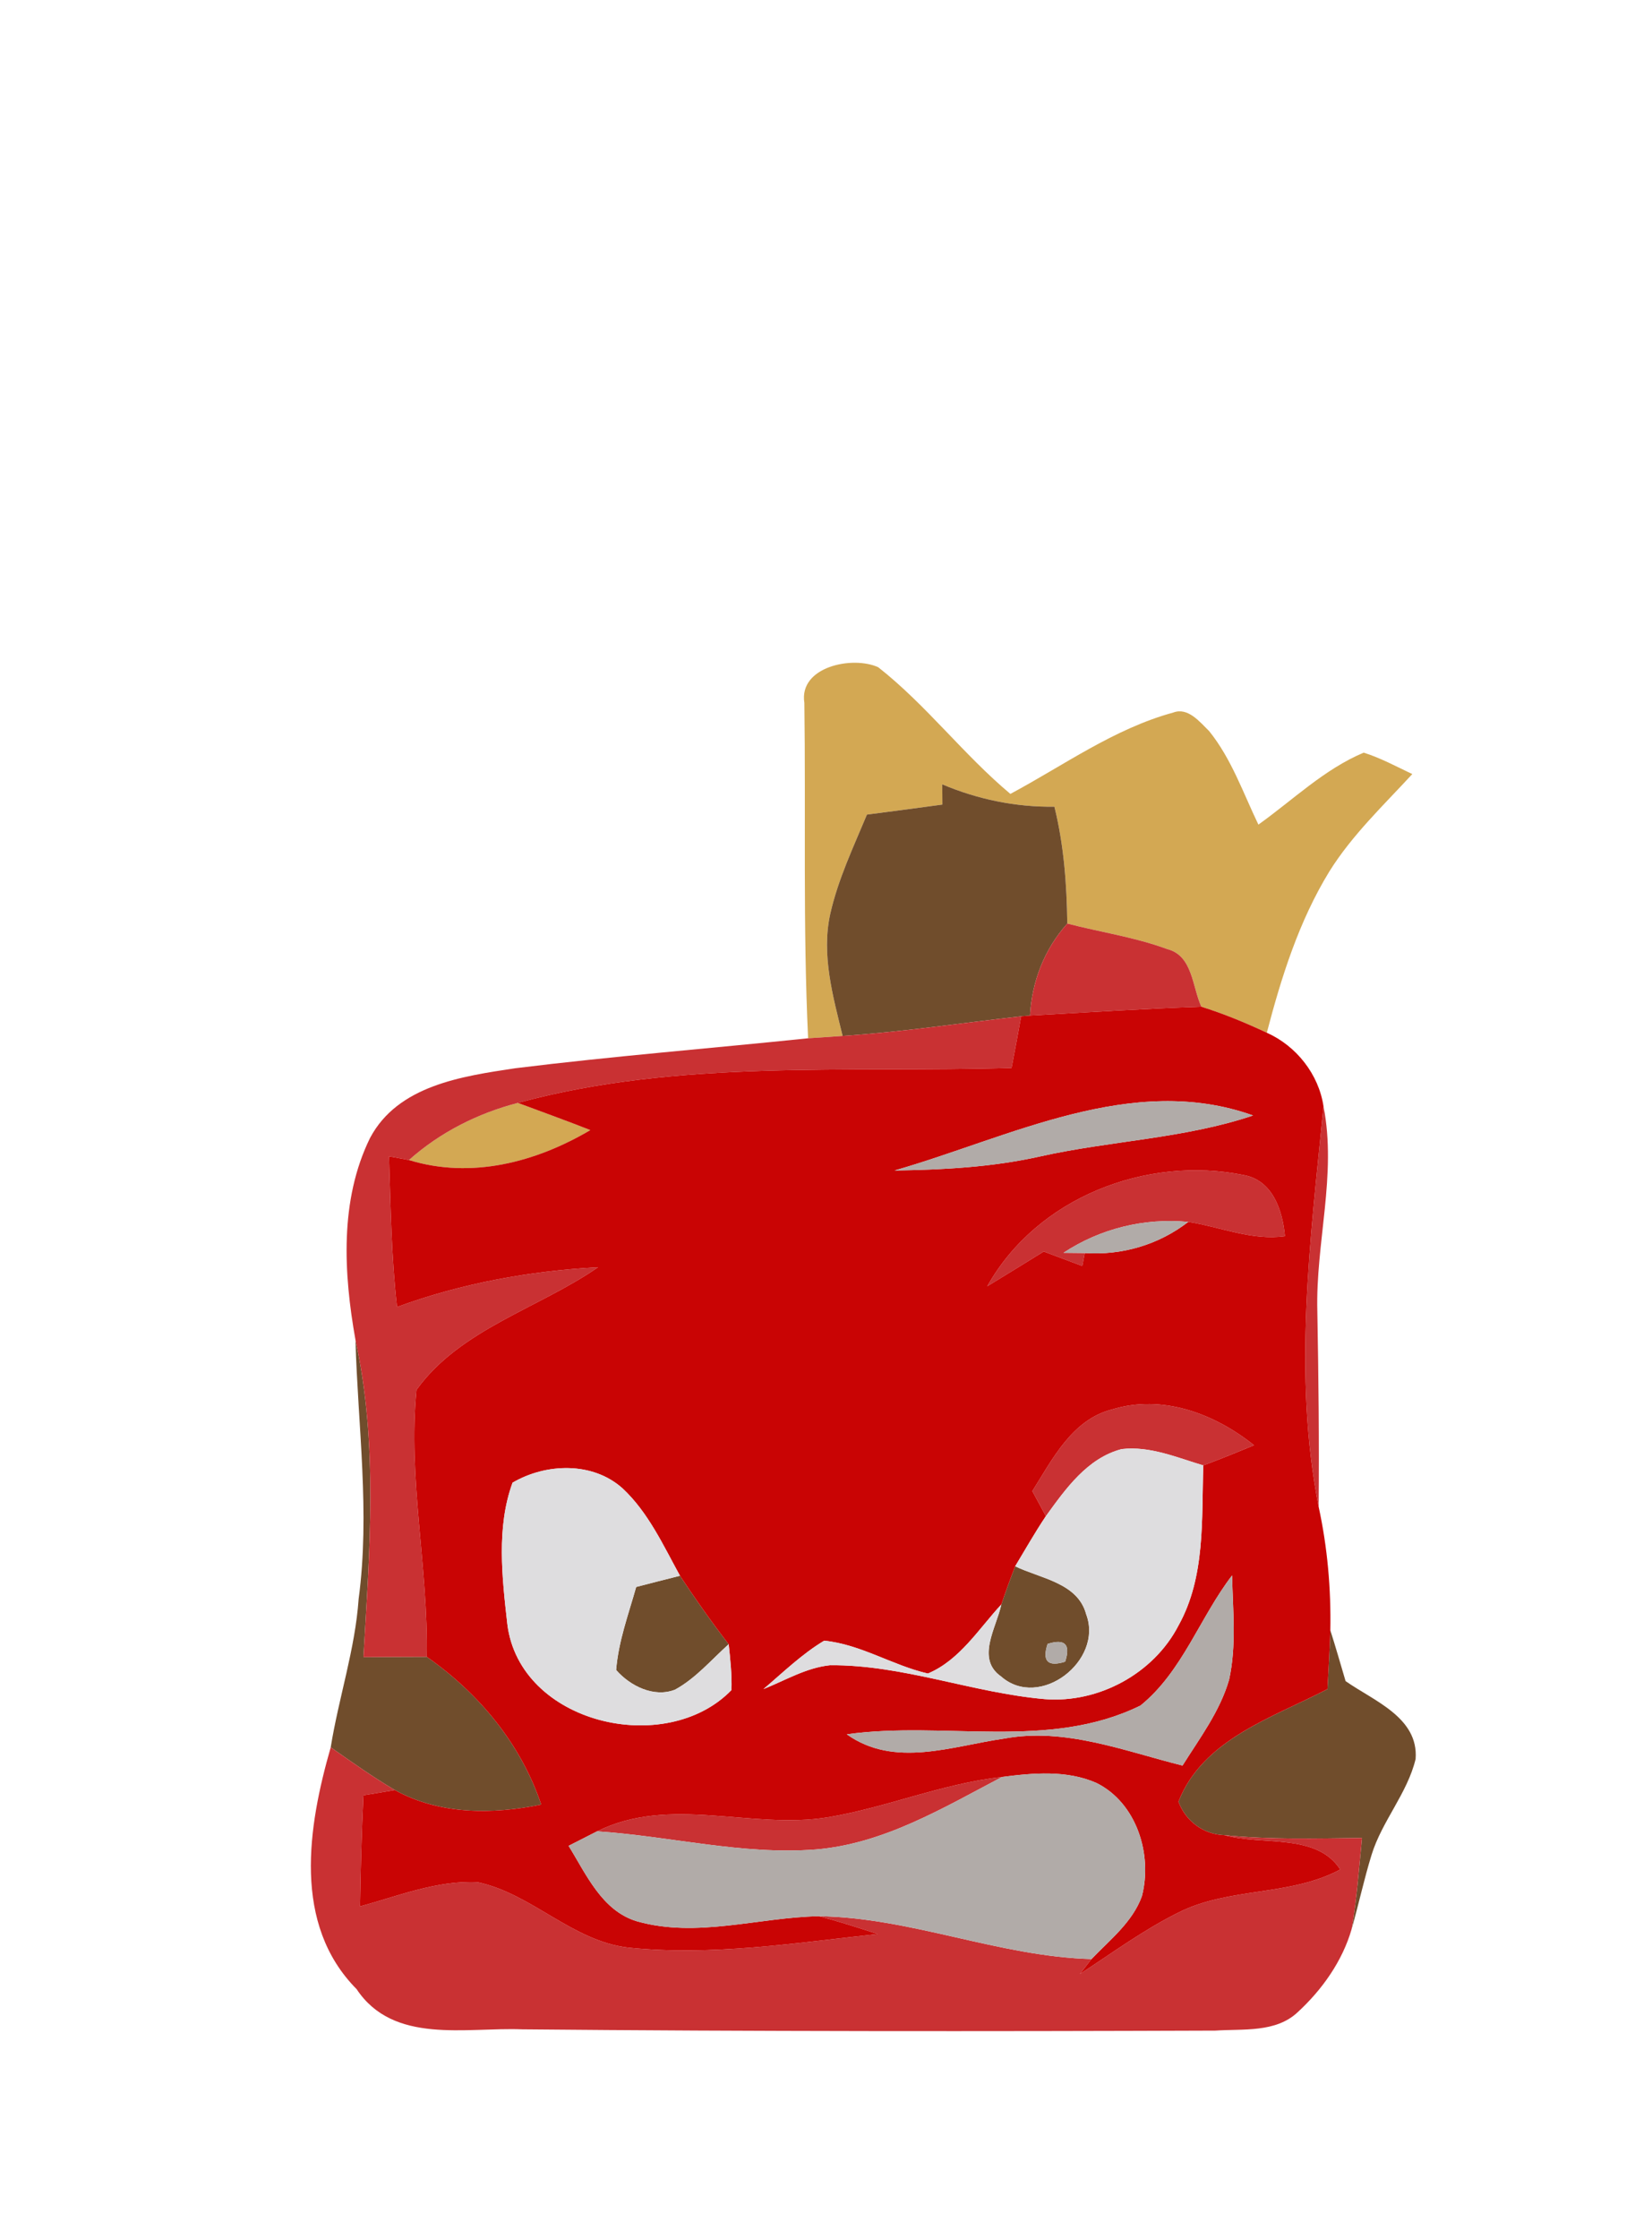 <?xml version="1.0" encoding="UTF-8" ?>
<!DOCTYPE svg PUBLIC "-//W3C//DTD SVG 1.1//EN" "http://www.w3.org/Graphics/SVG/1.1/DTD/svg11.dtd">
<svg width="155pt" height="210pt" viewBox="0 0 155 210" version="1.1" xmlns="http://www.w3.org/2000/svg">
<g id="#d3a853ff">
<path fill="#d3a853" opacity="1.00" d=" M 75.47 65.92 C 74.93 62.52 80.00 61.48 82.40 62.58 C 86.91 66.12 90.40 70.78 94.80 74.46 C 99.81 71.78 104.54 68.34 110.08 66.83 C 111.46 66.30 112.58 67.72 113.45 68.57 C 115.54 71.16 116.64 74.37 118.07 77.34 C 121.31 75.03 124.24 72.15 127.95 70.59 C 129.54 71.09 131.01 71.89 132.51 72.60 C 129.80 75.54 126.86 78.32 124.73 81.73 C 121.88 86.38 120.23 91.62 118.86 96.86 C 116.86 95.92 114.82 95.08 112.72 94.42 C 111.85 92.55 111.92 89.61 109.50 89.01 C 106.47 87.89 103.25 87.43 100.14 86.62 C 100.09 82.94 99.82 79.25 98.93 75.66 C 95.31 75.71 91.73 74.97 88.40 73.56 C 88.41 74.20 88.42 74.83 88.42 75.46 C 86.06 75.78 83.70 76.10 81.34 76.40 C 80.07 79.45 78.63 82.47 77.90 85.71 C 77.05 89.55 78.15 93.44 79.06 97.16 C 77.98 97.24 76.90 97.31 75.82 97.38 C 75.33 86.90 75.61 76.41 75.47 65.92 Z" />
<path fill="#d3a853" opacity="1.00" d=" M 38.37 108.80 C 41.29 106.20 44.82 104.42 48.59 103.44 C 50.86 104.28 53.14 105.11 55.39 105.99 C 50.27 109.01 44.22 110.60 38.37 108.80 Z" />
</g>
<g id="#704d2cff">
<path fill="#704d2c" opacity="1.00" d=" M 88.40 73.56 C 91.73 74.97 95.31 75.71 98.93 75.66 C 99.82 79.25 100.09 82.94 100.14 86.62 C 97.99 89.02 96.82 92.04 96.64 95.25 L 95.81 95.32 C 90.23 95.94 84.67 96.79 79.06 97.16 C 78.15 93.44 77.05 89.55 77.90 85.71 C 78.63 82.47 80.07 79.45 81.34 76.40 C 83.70 76.10 86.06 75.78 88.42 75.46 C 88.42 74.83 88.41 74.20 88.40 73.56 Z" />
<path fill="#704d2c" opacity="1.00" d=" M 33.35 125.66 C 35.50 135.45 34.68 145.50 34.10 155.42 C 36.08 155.40 38.06 155.40 40.04 155.39 C 44.94 158.82 48.86 163.54 50.78 169.25 C 46.19 170.19 41.25 170.21 37.05 167.89 C 34.97 166.66 33.00 165.26 31.03 163.88 C 31.78 159.21 33.32 154.70 33.65 149.96 C 34.73 141.88 33.58 133.75 33.35 125.66 Z" />
<path fill="#704d2c" opacity="1.00" d=" M 59.69 148.84 C 61.06 148.48 62.43 148.14 63.80 147.79 C 65.25 149.98 66.76 152.13 68.37 154.21 C 66.74 155.67 65.28 157.41 63.34 158.47 C 61.36 159.25 59.13 158.13 57.81 156.63 C 58.02 153.95 58.97 151.40 59.69 148.84 Z" />
<path fill="#704d2c" opacity="1.00" d=" M 95.25 146.90 C 97.61 148.05 101.12 148.44 101.91 151.40 C 103.56 155.75 97.54 160.42 93.92 157.23 C 91.54 155.57 93.50 152.64 93.95 150.48 C 94.36 149.27 94.79 148.08 95.25 146.90 M 98.29 154.18 C 97.76 155.80 98.31 156.36 99.94 155.85 C 100.47 154.22 99.92 153.67 98.29 154.18 Z" />
<path fill="#704d2c" opacity="1.00" d=" M 124.82 152.90 C 125.32 154.48 125.78 156.07 126.25 157.67 C 128.88 159.52 133.12 161.08 132.82 164.98 C 132.04 168.21 129.67 170.79 128.69 173.96 C 127.98 176.26 127.48 178.61 126.82 180.92 C 127.30 178.09 127.51 175.23 127.79 172.38 C 123.49 172.43 119.17 172.55 114.88 172.12 C 112.91 172.05 111.25 170.81 110.57 168.98 C 112.85 163.11 119.43 161.09 124.55 158.42 C 124.65 156.58 124.76 154.74 124.82 152.90 Z" />
</g>
<g id="#c93133ff">
<path fill="#c93133" opacity="1.00" d=" M 96.64 95.25 C 96.82 92.04 97.99 89.02 100.14 86.62 C 103.25 87.43 106.47 87.89 109.50 89.01 C 111.92 89.61 111.85 92.55 112.72 94.42 C 107.35 94.60 102.00 94.95 96.64 95.25 Z" />
<path fill="#c93133" opacity="1.00" d=" M 79.06 97.16 C 84.67 96.79 90.23 95.94 95.81 95.32 C 95.52 96.94 95.22 98.55 94.91 100.16 C 79.46 100.63 63.68 99.33 48.59 103.44 C 44.82 104.42 41.29 106.20 38.37 108.80 C 37.90 108.71 36.96 108.53 36.50 108.45 C 36.65 113.16 36.72 117.88 37.25 122.58 C 43.31 120.36 49.69 119.20 56.12 118.85 C 50.52 122.72 43.17 124.67 39.08 130.35 C 38.26 138.67 40.19 147.03 40.04 155.39 C 38.06 155.40 36.08 155.40 34.10 155.42 C 34.68 145.50 35.50 135.45 33.35 125.66 C 32.24 119.42 31.85 112.57 34.72 106.73 C 37.34 101.79 43.37 100.94 48.35 100.19 C 57.48 99.06 66.66 98.33 75.82 97.38 C 76.90 97.31 77.98 97.24 79.06 97.16 Z" />
<path fill="#c93133" opacity="1.00" d=" M 124.18 103.77 C 125.44 110.18 123.43 116.57 123.60 122.99 C 123.71 129.10 123.78 135.20 123.72 141.31 C 121.28 128.92 122.95 116.21 124.18 103.77 Z" />
<path fill="#c93133" opacity="1.00" d=" M 92.63 120.64 C 97.29 112.32 107.55 108.35 116.71 110.21 C 119.42 110.71 120.34 113.54 120.56 115.94 C 117.48 116.38 114.50 115.07 111.49 114.60 C 107.37 114.21 103.24 115.22 99.78 117.50 C 100.28 117.51 101.28 117.52 101.78 117.52 L 101.55 118.74 C 100.34 118.29 99.14 117.83 97.93 117.38 C 96.17 118.47 94.40 119.56 92.63 120.64 Z" />
<path fill="#c93133" opacity="1.00" d=" M 104.34 132.19 C 109.05 130.74 113.96 132.58 117.66 135.55 C 116.08 136.20 114.50 136.85 112.90 137.44 C 110.42 136.70 107.89 135.60 105.24 135.91 C 102.02 136.75 99.98 139.64 98.13 142.20 C 97.81 141.61 97.18 140.44 96.86 139.85 C 98.75 136.85 100.59 133.14 104.34 132.19 Z" />
<path fill="#c93133" opacity="1.00" d=" M 31.03 163.88 C 33.00 165.26 34.97 166.66 37.05 167.89 C 36.31 168.02 34.84 168.26 34.10 168.38 C 33.93 171.85 33.84 175.32 33.78 178.80 C 37.38 177.82 41.01 176.34 44.81 176.53 C 49.92 177.61 53.69 182.07 58.99 182.67 C 66.79 183.47 74.61 182.23 82.35 181.39 C 80.52 180.80 78.69 180.20 76.82 179.72 C 85.50 179.84 93.70 183.50 102.41 183.74 C 102.13 184.09 101.59 184.80 101.31 185.15 C 104.35 183.17 107.28 181.01 110.54 179.39 C 115.31 176.97 121.01 177.88 125.75 175.34 C 123.51 171.88 118.43 173.13 114.88 172.12 C 119.17 172.55 123.49 172.43 127.79 172.38 C 127.51 175.23 127.30 178.09 126.82 180.92 C 125.95 183.94 124.05 186.61 121.76 188.72 C 119.69 190.67 116.62 190.27 114.02 190.45 C 92.34 190.53 70.67 190.53 49.00 190.33 C 43.71 190.12 36.92 191.77 33.46 186.56 C 27.42 180.47 28.89 171.32 31.03 163.88 Z" />
<path fill="#c93133" opacity="1.00" d=" M 77.69 170.44 C 83.21 169.52 88.43 167.27 94.02 166.66 C 88.49 169.56 82.92 172.93 76.55 173.46 C 69.66 174.00 62.87 172.21 56.02 171.76 C 62.86 168.36 70.51 171.62 77.69 170.44 Z" />
</g>
<g id="#c90404ff">
<path fill="#c90404" opacity="1.00" d=" M 96.64 95.25 C 102.00 94.95 107.35 94.60 112.72 94.42 C 114.82 95.08 116.86 95.92 118.86 96.86 C 121.63 98.10 123.73 100.75 124.18 103.77 C 122.95 116.21 121.28 128.92 123.72 141.31 C 124.55 145.11 124.89 149.01 124.82 152.90 C 124.76 154.74 124.65 156.58 124.55 158.42 C 119.43 161.09 112.85 163.11 110.57 168.98 C 111.25 170.81 112.91 172.05 114.88 172.12 C 118.43 173.13 123.51 171.88 125.75 175.34 C 121.01 177.88 115.31 176.97 110.54 179.39 C 107.28 181.01 104.35 183.17 101.31 185.15 C 101.59 184.80 102.13 184.09 102.41 183.74 C 104.14 181.93 106.26 180.28 107.14 177.84 C 108.15 173.93 106.65 169.09 102.87 167.22 C 100.09 166.00 96.95 166.28 94.02 166.66 C 88.43 167.27 83.21 169.52 77.69 170.44 C 70.51 171.62 62.86 168.36 56.02 171.76 C 55.36 172.10 54.02 172.78 53.35 173.12 C 55.01 175.80 56.48 179.22 59.77 180.20 C 65.39 181.79 71.15 179.83 76.82 179.72 C 78.69 180.20 80.52 180.80 82.35 181.39 C 74.61 182.23 66.79 183.47 58.99 182.67 C 53.69 182.07 49.92 177.61 44.81 176.53 C 41.01 176.34 37.38 177.82 33.78 178.80 C 33.84 175.32 33.93 171.85 34.10 168.38 C 34.84 168.26 36.31 168.02 37.05 167.89 C 41.25 170.21 46.19 170.19 50.78 169.25 C 48.86 163.54 44.94 158.82 40.04 155.39 C 40.19 147.03 38.26 138.67 39.08 130.35 C 43.17 124.67 50.52 122.72 56.12 118.85 C 49.69 119.20 43.31 120.36 37.25 122.58 C 36.72 117.88 36.65 113.16 36.50 108.45 C 36.96 108.53 37.90 108.71 38.37 108.80 C 44.22 110.60 50.27 109.01 55.39 105.99 C 53.14 105.11 50.86 104.28 48.59 103.44 C 63.68 99.33 79.46 100.63 94.91 100.16 C 95.22 98.55 95.52 96.94 95.81 95.32 L 96.64 95.25 M 83.93 109.78 C 88.49 109.71 93.07 109.47 97.55 108.47 C 104.18 106.98 111.09 106.80 117.57 104.62 C 106.20 100.56 94.74 106.68 83.93 109.78 M 92.63 120.64 C 94.40 119.56 96.17 118.47 97.93 117.38 C 99.14 117.83 100.34 118.29 101.55 118.74 L 101.78 117.52 C 105.27 117.76 108.72 116.74 111.49 114.60 C 114.50 115.07 117.48 116.38 120.56 115.94 C 120.34 113.54 119.42 110.71 116.71 110.21 C 107.55 108.35 97.29 112.32 92.63 120.64 M 104.34 132.19 C 100.59 133.14 98.75 136.85 96.86 139.85 C 97.18 140.44 97.81 141.61 98.13 142.20 C 97.10 143.73 96.20 145.33 95.25 146.90 C 94.79 148.08 94.36 149.27 93.95 150.48 C 91.83 152.77 90.04 155.71 87.06 156.96 C 83.74 156.20 80.76 154.22 77.33 153.88 C 75.24 155.13 73.48 156.85 71.63 158.42 C 73.68 157.60 75.65 156.41 77.88 156.18 C 84.74 156.13 91.24 158.77 98.03 159.36 C 103.07 159.76 108.24 156.97 110.57 152.46 C 113.12 147.89 112.73 142.49 112.90 137.44 C 114.50 136.85 116.08 136.20 117.66 135.55 C 113.96 132.58 109.05 130.74 104.34 132.19 M 48.09 139.06 C 46.56 143.25 47.11 147.96 47.60 152.32 C 48.76 161.69 62.48 164.86 68.63 158.51 C 68.68 157.07 68.52 155.64 68.37 154.21 C 66.76 152.13 65.25 149.98 63.80 147.79 C 62.23 144.94 60.84 141.87 58.43 139.61 C 55.62 137.07 51.23 137.22 48.09 139.06 M 107.01 159.96 C 98.42 164.19 88.58 161.38 79.45 162.66 C 83.94 165.85 89.32 163.76 94.22 163.06 C 99.94 162.00 105.49 164.23 110.95 165.59 C 112.57 163.01 114.46 160.51 115.32 157.54 C 116.03 154.33 115.67 151.01 115.60 147.76 C 112.57 151.70 110.94 156.78 107.01 159.96 Z" />
</g>
<g id="#b1aba8ff">
<path fill="#b1aba8" opacity="1.00" d=" M 83.93 109.78 C 94.74 106.68 106.20 100.56 117.57 104.62 C 111.09 106.80 104.18 106.98 97.55 108.47 C 93.07 109.47 88.49 109.71 83.93 109.78 Z" />
<path fill="#b1aba8" opacity="1.00" d=" M 99.78 117.50 C 103.24 115.22 107.37 114.21 111.49 114.60 C 108.72 116.74 105.27 117.76 101.78 117.52 C 101.28 117.52 100.28 117.51 99.78 117.50 Z" />
<path fill="#b1aba8" opacity="1.00" d=" M 107.01 159.96 C 110.94 156.78 112.57 151.70 115.60 147.76 C 115.67 151.01 116.03 154.33 115.32 157.54 C 114.46 160.51 112.57 163.01 110.95 165.59 C 105.49 164.23 99.94 162.00 94.22 163.06 C 89.32 163.76 83.94 165.85 79.45 162.66 C 88.58 161.38 98.42 164.19 107.01 159.96 Z" />
<path fill="#b1aba8" opacity="1.00" d=" M 98.29 154.18 C 99.92 153.67 100.47 154.22 99.94 155.85 C 98.31 156.36 97.76 155.80 98.29 154.18 Z" />
<path fill="#b1aba8" opacity="1.00" d=" M 94.02 166.66 C 96.95 166.28 100.09 166.00 102.87 167.22 C 106.65 169.09 108.15 173.93 107.14 177.84 C 106.26 180.28 104.14 181.93 102.41 183.74 C 93.70 183.50 85.50 179.84 76.82 179.72 C 71.15 179.83 65.39 181.79 59.77 180.20 C 56.48 179.22 55.01 175.80 53.35 173.12 C 54.02 172.78 55.36 172.10 56.02 171.76 C 62.87 172.21 69.66 174.00 76.55 173.46 C 82.92 172.93 88.49 169.56 94.02 166.66 Z" />
</g>
<g id="#dedddfff">
<path fill="#dedddf" opacity="1.00" d=" M 98.13 142.20 C 99.98 139.64 102.02 136.75 105.24 135.91 C 107.89 135.60 110.42 136.70 112.90 137.44 C 112.73 142.49 113.12 147.89 110.57 152.46 C 108.24 156.97 103.07 159.76 98.03 159.36 C 91.24 158.77 84.74 156.13 77.88 156.18 C 75.65 156.41 73.68 157.60 71.63 158.42 C 73.48 156.85 75.24 155.13 77.33 153.88 C 80.76 154.22 83.74 156.20 87.06 156.96 C 90.04 155.71 91.83 152.77 93.95 150.48 C 93.50 152.64 91.54 155.57 93.92 157.23 C 97.54 160.42 103.56 155.75 101.91 151.40 C 101.12 148.44 97.61 148.05 95.25 146.90 C 96.20 145.33 97.10 143.73 98.13 142.20 Z" />
<path fill="#dedddf" opacity="1.00" d=" M 48.09 139.06 C 51.23 137.22 55.62 137.07 58.43 139.61 C 60.84 141.87 62.23 144.94 63.80 147.79 C 62.43 148.14 61.06 148.48 59.69 148.84 C 58.97 151.40 58.02 153.95 57.81 156.63 C 59.13 158.13 61.36 159.25 63.34 158.47 C 65.28 157.41 66.74 155.67 68.37 154.21 C 68.52 155.64 68.68 157.07 68.63 158.51 C 62.48 164.86 48.76 161.69 47.60 152.32 C 47.11 147.96 46.56 143.25 48.09 139.06 Z" />
</g>
</svg>
